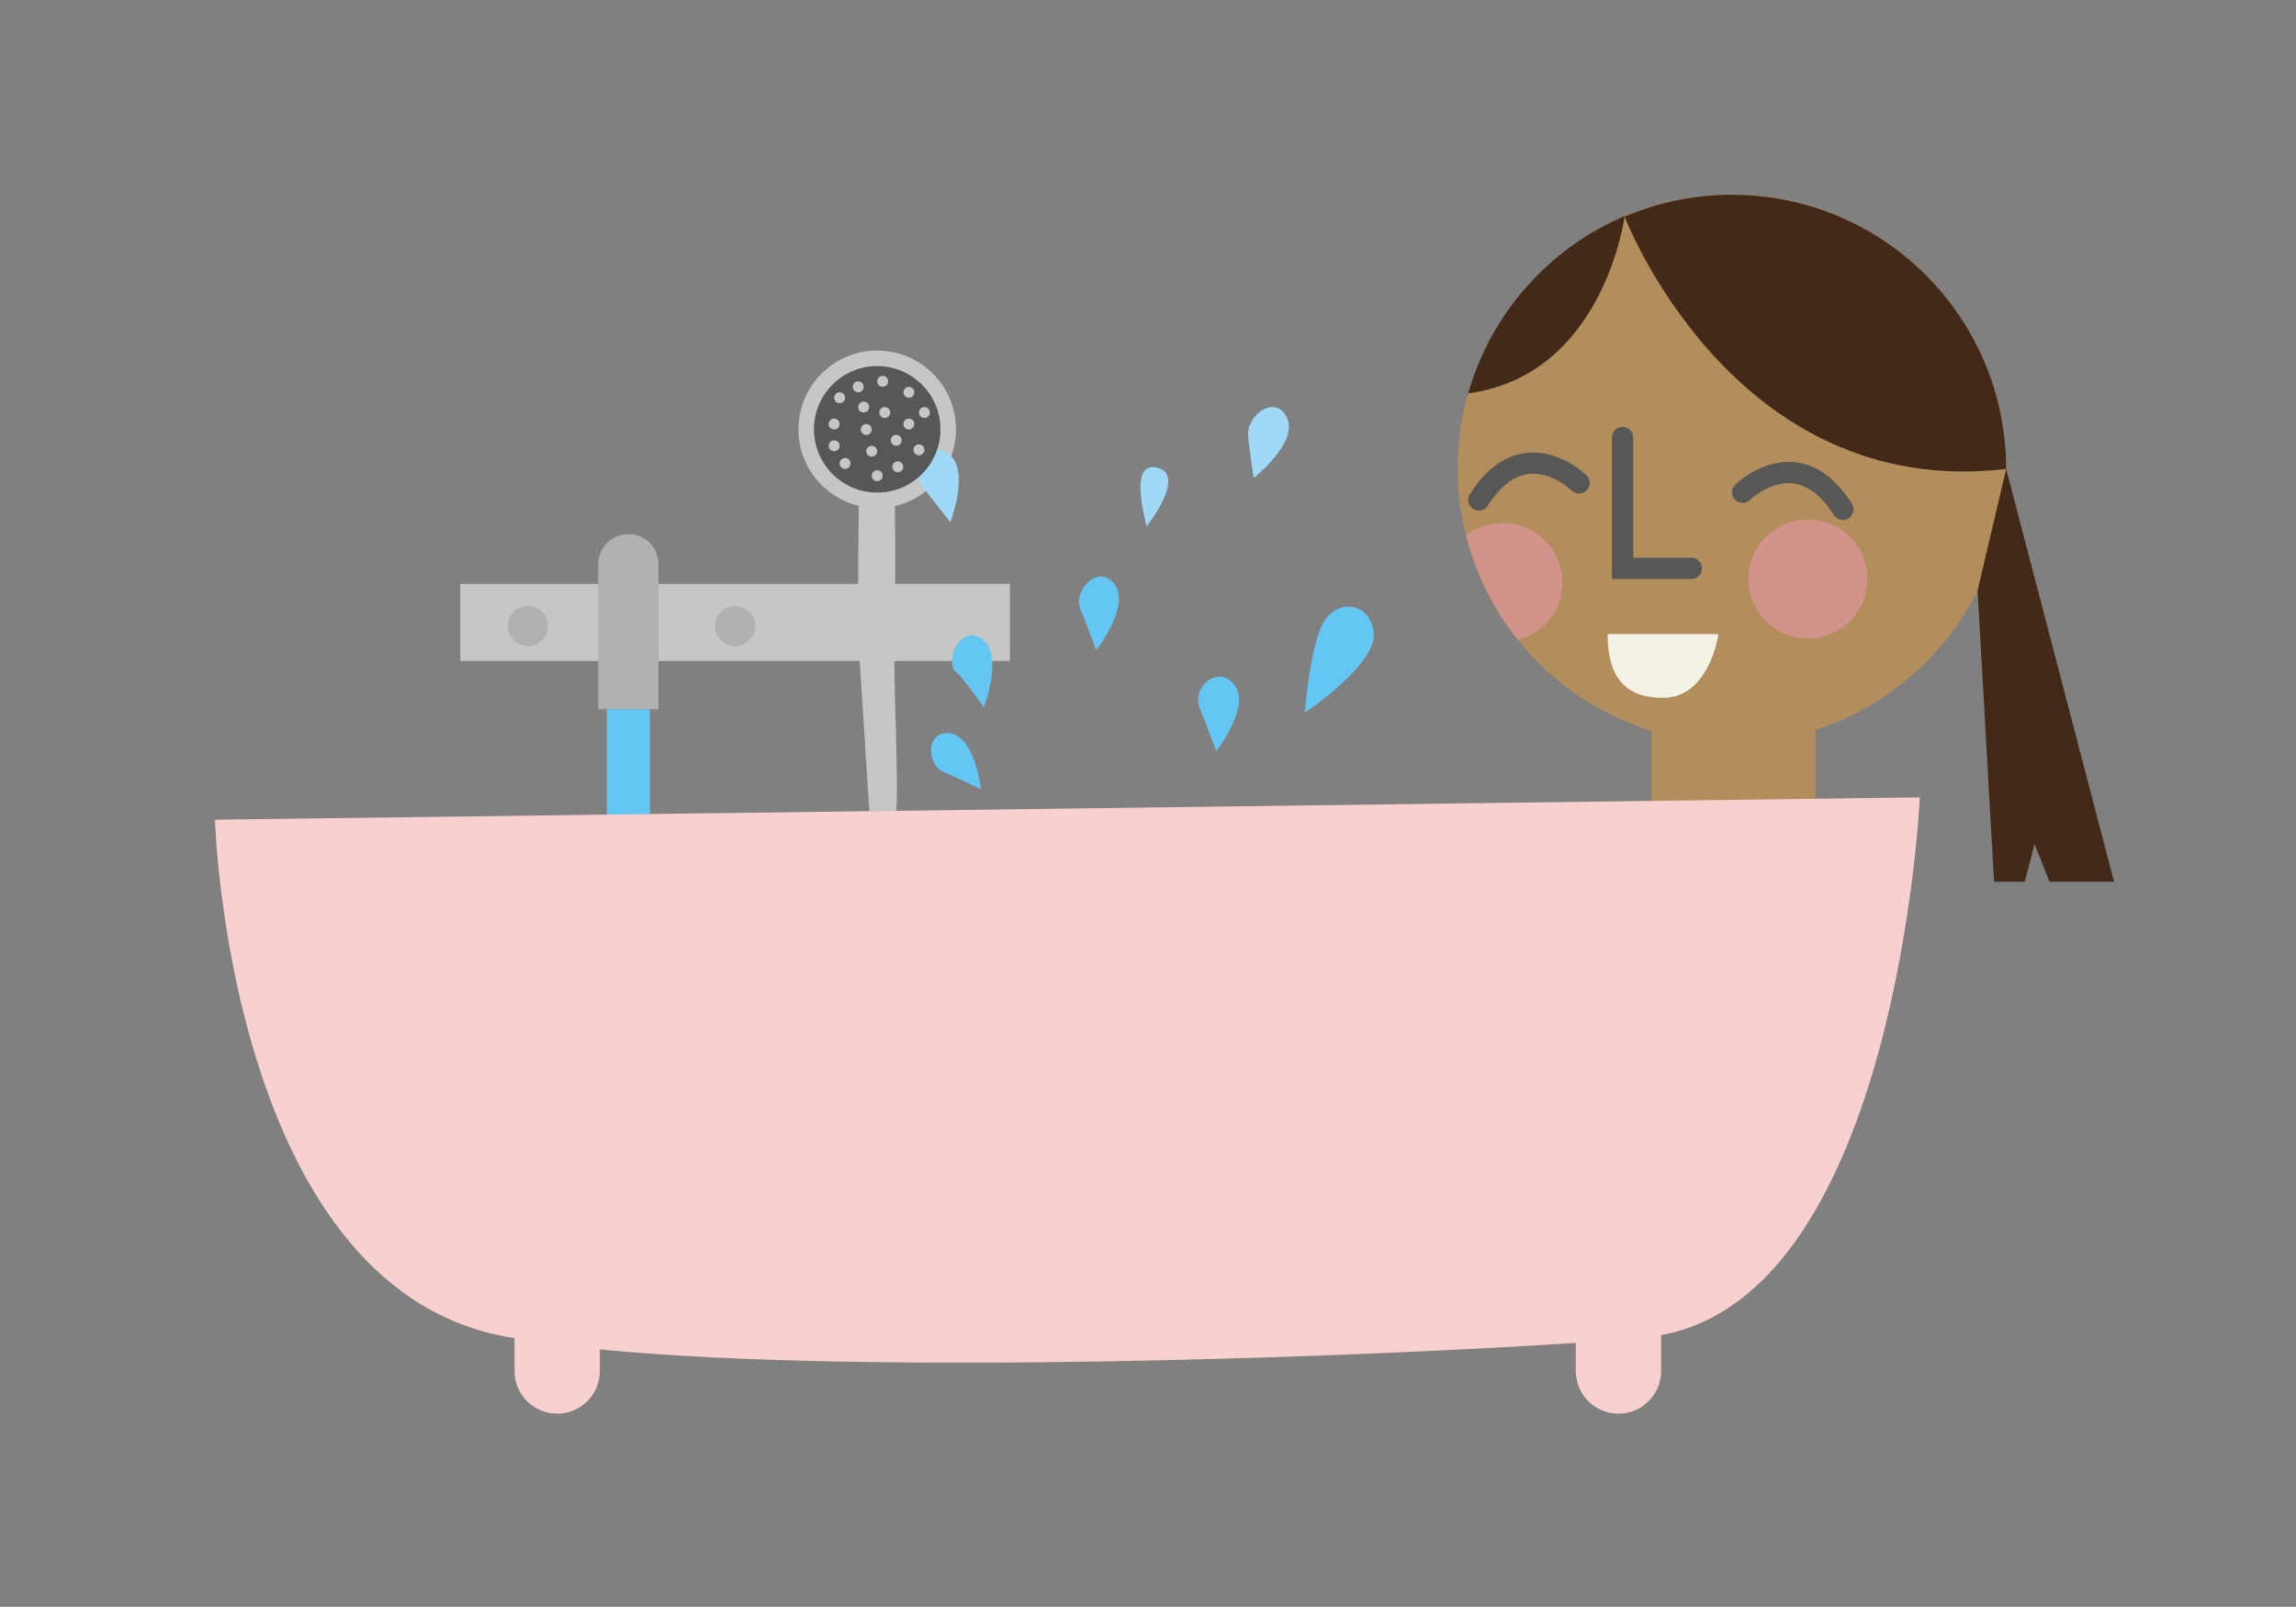 <?xml version="1.0" encoding="utf-8"?>
<!-- Generator: Adobe Illustrator 16.0.0, SVG Export Plug-In . SVG Version: 6.00 Build 0)  -->
<!DOCTYPE svg PUBLIC "-//W3C//DTD SVG 1.1//EN" "http://www.w3.org/Graphics/SVG/1.1/DTD/svg11.dtd">
<svg version="1.1" id="Layer_1" xmlns="http://www.w3.org/2000/svg" xmlns:xlink="http://www.w3.org/1999/xlink" x="0px" y="0px"
	 width="324px" height="226.77px" viewBox="-51.115 0 324 226.77" enable-background="new -51.115 0 324 226.77"
	 xml:space="preserve">
<rect x="-51.115" y="0" width="324" height="226.77" fill="#808080" stroke="none"/>
<g>
	<path fill="#C6C6C5" d="M91.398,82.404H75.207c0.022-5.062-0.016-8.923-0.046-10.985c4.938-1.131,8.625-5.543,8.625-10.825
		c0-6.139-4.976-11.114-11.115-11.114c-6.138,0-11.114,4.976-11.114,11.114c0,5.246,3.637,9.631,8.523,10.799
		c-0.02,1.123-0.099,5.854-0.092,11.012H13.837v10.879h56.369c0.015,0.283,0.031,0.559,0.048,0.82
		c0.473,7.285,1.306,20.396,1.306,20.396s1.538-0.039,3.771-0.039c0.378-2.382-0.22-15.048-0.237-21.177h16.305V82.404z"/>
	<path fill="#B28E5D" d="M231.986,66.134c0-21.374-17.326-38.7-38.699-38.7c-21.374,0-38.701,17.326-38.701,38.7
		c0,17.414,11.503,32.138,27.324,36.997h-0.004v12.049c0,0,13.713-0.089,23.158-0.5c0-5.046,0-8.364,0-11.678
		C220.676,98.019,231.986,83.4,231.986,66.134z"/>
	<polygon fill="#422918" points="231.986,66.184 247.208,124.442 238.111,124.442 235.986,119.136 234.611,124.442 230.278,124.442 
		227.954,83.332 	"/>
	<g>
		<g>
			<g>
				<path fill="#64C6F2" d="M133.009,100.591c0,0,10.234-6.838,9.738-11.287c-0.484-4.334-5.168-4.865-7.097-1.471
					C133.722,91.232,133.009,100.591,133.009,100.591z"/>
			</g>
			<g>
				<path fill="#64C6F2" d="M87.304,111.372c0,0-0.8-7.34-4.316-7.871c-3.515-0.528-3.395,4.457-0.942,5.467
					C83.703,109.652,87.304,111.372,87.304,111.372z"/>
			</g>
			<g>
				<path fill="#64C6F2" d="M87.721,99.82c0,0,2.854-7.404-0.243-9.645c-3.098-2.238-5.445,3.291-3.596,4.76
					C84.836,95.693,87.721,99.82,87.721,99.82z"/>
			</g>
			<g>
				<path fill="#A0D9F7" d="M82.989,73.703c0,0,2.855-7.405-0.242-9.644c-3.098-2.24-5.288,2.609-3.598,4.757
					C79.905,69.775,82.989,73.703,82.989,73.703z"/>
			</g>
			<g>
				<path fill="#A0D9F7" d="M125.793,67.46c0,0,6.253-4.887,4.747-8.398c-1.508-3.512-5.603-0.621-5.53,2.235
					C125.04,62.513,125.793,67.46,125.793,67.46z"/>
			</g>
			<g>
				<path fill="#64C6F2" d="M103.578,91.752c0,0,4.895-6.248,2.588-9.294c-2.306-3.047-5.93,0.969-4.83,3.496
					C101.822,87.071,103.578,91.752,103.578,91.752z"/>
			</g>
			<g>
				<path fill="#64C6F2" d="M120.519,106.001c0,0,4.895-6.246,2.589-9.295c-2.306-3.047-6.301,0.307-4.829,3.498
					C118.788,101.311,120.519,106.001,120.519,106.001z"/>
			</g>
		</g>
		<g>
			<path fill="#A0D9F7" d="M110.689,74.295c0,0,5.76-7.287,1.471-8.294C108.885,65.232,109.719,70.391,110.689,74.295z"/>
		</g>
	</g>
	<g>
		<path fill="#575756" d="M201.268,65.184c0.319,0,0.644,0.018,0.974,0.055c3.056,0.352,5.735,2.32,7.964,5.848
			c0.442,0.699,0.233,1.625-0.467,2.068c-0.702,0.441-1.628,0.232-2.069-0.467c-1.72-2.723-3.662-4.227-5.771-4.469
			c-3.229-0.371-6.031,2.299-6.06,2.326c-0.589,0.582-1.54,0.574-2.121-0.016s-0.575-1.541,0.016-2.121
			C193.876,68.268,197.058,65.184,201.268,65.184z"/>
	</g>
	<g>
		<path fill="#575756" d="M187.566,81.71h-11.212V61.755c0-0.828,0.671-1.5,1.5-1.5s1.5,0.672,1.5,1.5V78.71h8.212
			c0.828,0,1.5,0.672,1.5,1.5S188.394,81.71,187.566,81.71z"/>
	</g>
	<g>
		<circle fill="#D1938A" cx="204.011" cy="81.71" r="8.393"/>
	</g>
	<path fill="#D1938A" d="M160.26,73.838c-1.688,0.144-3.214,0.779-4.456,1.752c1.371,5.489,3.896,10.479,7.289,14.722
		c3.88-1.012,6.588-4.689,6.238-8.819C168.941,76.873,164.878,73.448,160.26,73.838z"/>
	<path fill="#422918" d="M193.286,27.484c-5.375,0-10.493,1.098-15.146,3.077c0.011,0.028,15.279,40.168,53.845,35.623
		C231.986,44.81,214.659,27.484,193.286,27.484z"/>
	<path fill="#422918" d="M156.066,55.518c19.156-2.552,22.075-24.979,22.075-24.979s-0.011-0.024-0.019-0.04
		C167.466,35.041,159.273,44.23,156.066,55.518z"/>
	<g>
		<path fill="#575756" d="M165.236,63.864c4.211,0,7.391,3.084,7.535,3.225c0.59,0.58,0.596,1.531,0.016,2.121
			c-0.58,0.588-1.527,0.596-2.119,0.02l0,0c-0.027-0.027-2.818-2.723-6.08-2.328c-2.104,0.25-4.039,1.752-5.754,4.467
			c-0.441,0.701-1.367,0.906-2.068,0.467c-0.701-0.443-0.91-1.369-0.467-2.068c2.229-3.529,4.908-5.496,7.965-5.848
			C164.591,63.881,164.917,63.864,165.236,63.864z"/>
	</g>
	<circle fill="#575756" cx="72.672" cy="60.593" r="8.925"/>
	<path fill="#B1B1B1" d="M41.816,100.096v-20.46c0-2.351-1.906-4.256-4.257-4.256c-2.351,0-4.256,1.905-4.256,4.256v20.46H41.816z"
		/>
	<polygon fill="#64C6F2" points="40.596,114.904 34.522,114.984 34.522,100.096 40.596,100.096 	"/>
	<path fill="#F4F2E7" d="M175.742,89.488h15.643c0,0-1.242,9-7.821,9C178.837,98.488,175.742,96.238,175.742,89.488z"/>
	<path fill="#F9D0D0" d="M219.8,112.535l-240.58,3.153c0,0,1.892,65.32,40.675,72.887c0.517,0.101,1.053,0.198,1.596,0.294v4.626
		c0,3.324,2.695,6.019,6.019,6.019c3.325,0,6.02-2.694,6.02-6.019v-3.046c38.88,3.787,109.603,0.947,137.725-0.927v3.973
		c0,3.324,2.695,6.019,6.02,6.019s6.02-2.694,6.02-6.019v-5.075C216.627,182.366,219.8,112.535,219.8,112.535z"/>
	<circle fill="#C6C6C5" cx="69.989" cy="54.591" r="0.772"/>
	<circle fill="#C6C6C5" cx="67.368" cy="56.136" r="0.772"/>
	<circle fill="#C6C6C5" cx="73.445" cy="53.818" r="0.772"/>
	<circle fill="#C6C6C5" cx="70.761" cy="57.447" r="0.772"/>
	<circle fill="#C6C6C5" cx="66.595" cy="59.844" r="0.772"/>
	<circle fill="#C6C6C5" cx="77.142" cy="55.365" r="0.772"/>
	<circle fill="#C6C6C5" cx="73.74" cy="58.218" r="0.772"/>
	<circle fill="#C6C6C5" cx="79.334" cy="58.218" r="0.772"/>
	<circle fill="#C6C6C5" cx="78.561" cy="63.483" r="0.772"/>
	<circle fill="#C6C6C5" cx="77.142" cy="59.845" r="0.772"/>
	<circle fill="#C6C6C5" cx="75.356" cy="62.138" r="0.772"/>
	<circle fill="#C6C6C5" cx="71.9" cy="63.685" r="0.772"/>
	<circle fill="#C6C6C5" cx="66.595" cy="62.911" r="0.772"/>
	<circle fill="#C6C6C5" cx="72.673" cy="67.137" r="0.772"/>
	<circle fill="#C6C6C5" cx="71.128" cy="60.617" r="0.772"/>
	<circle fill="#C6C6C5" cx="75.57" cy="65.884" r="0.772"/>
	<circle fill="#C6C6C5" cx="68.14" cy="65.406" r="0.772"/>
	<circle fill="#B1B1B1" cx="23.382" cy="88.364" r="2.838"/>
	<circle fill="#B1B1B1" cx="52.617" cy="88.364" r="2.838"/>
</g>
</svg>
